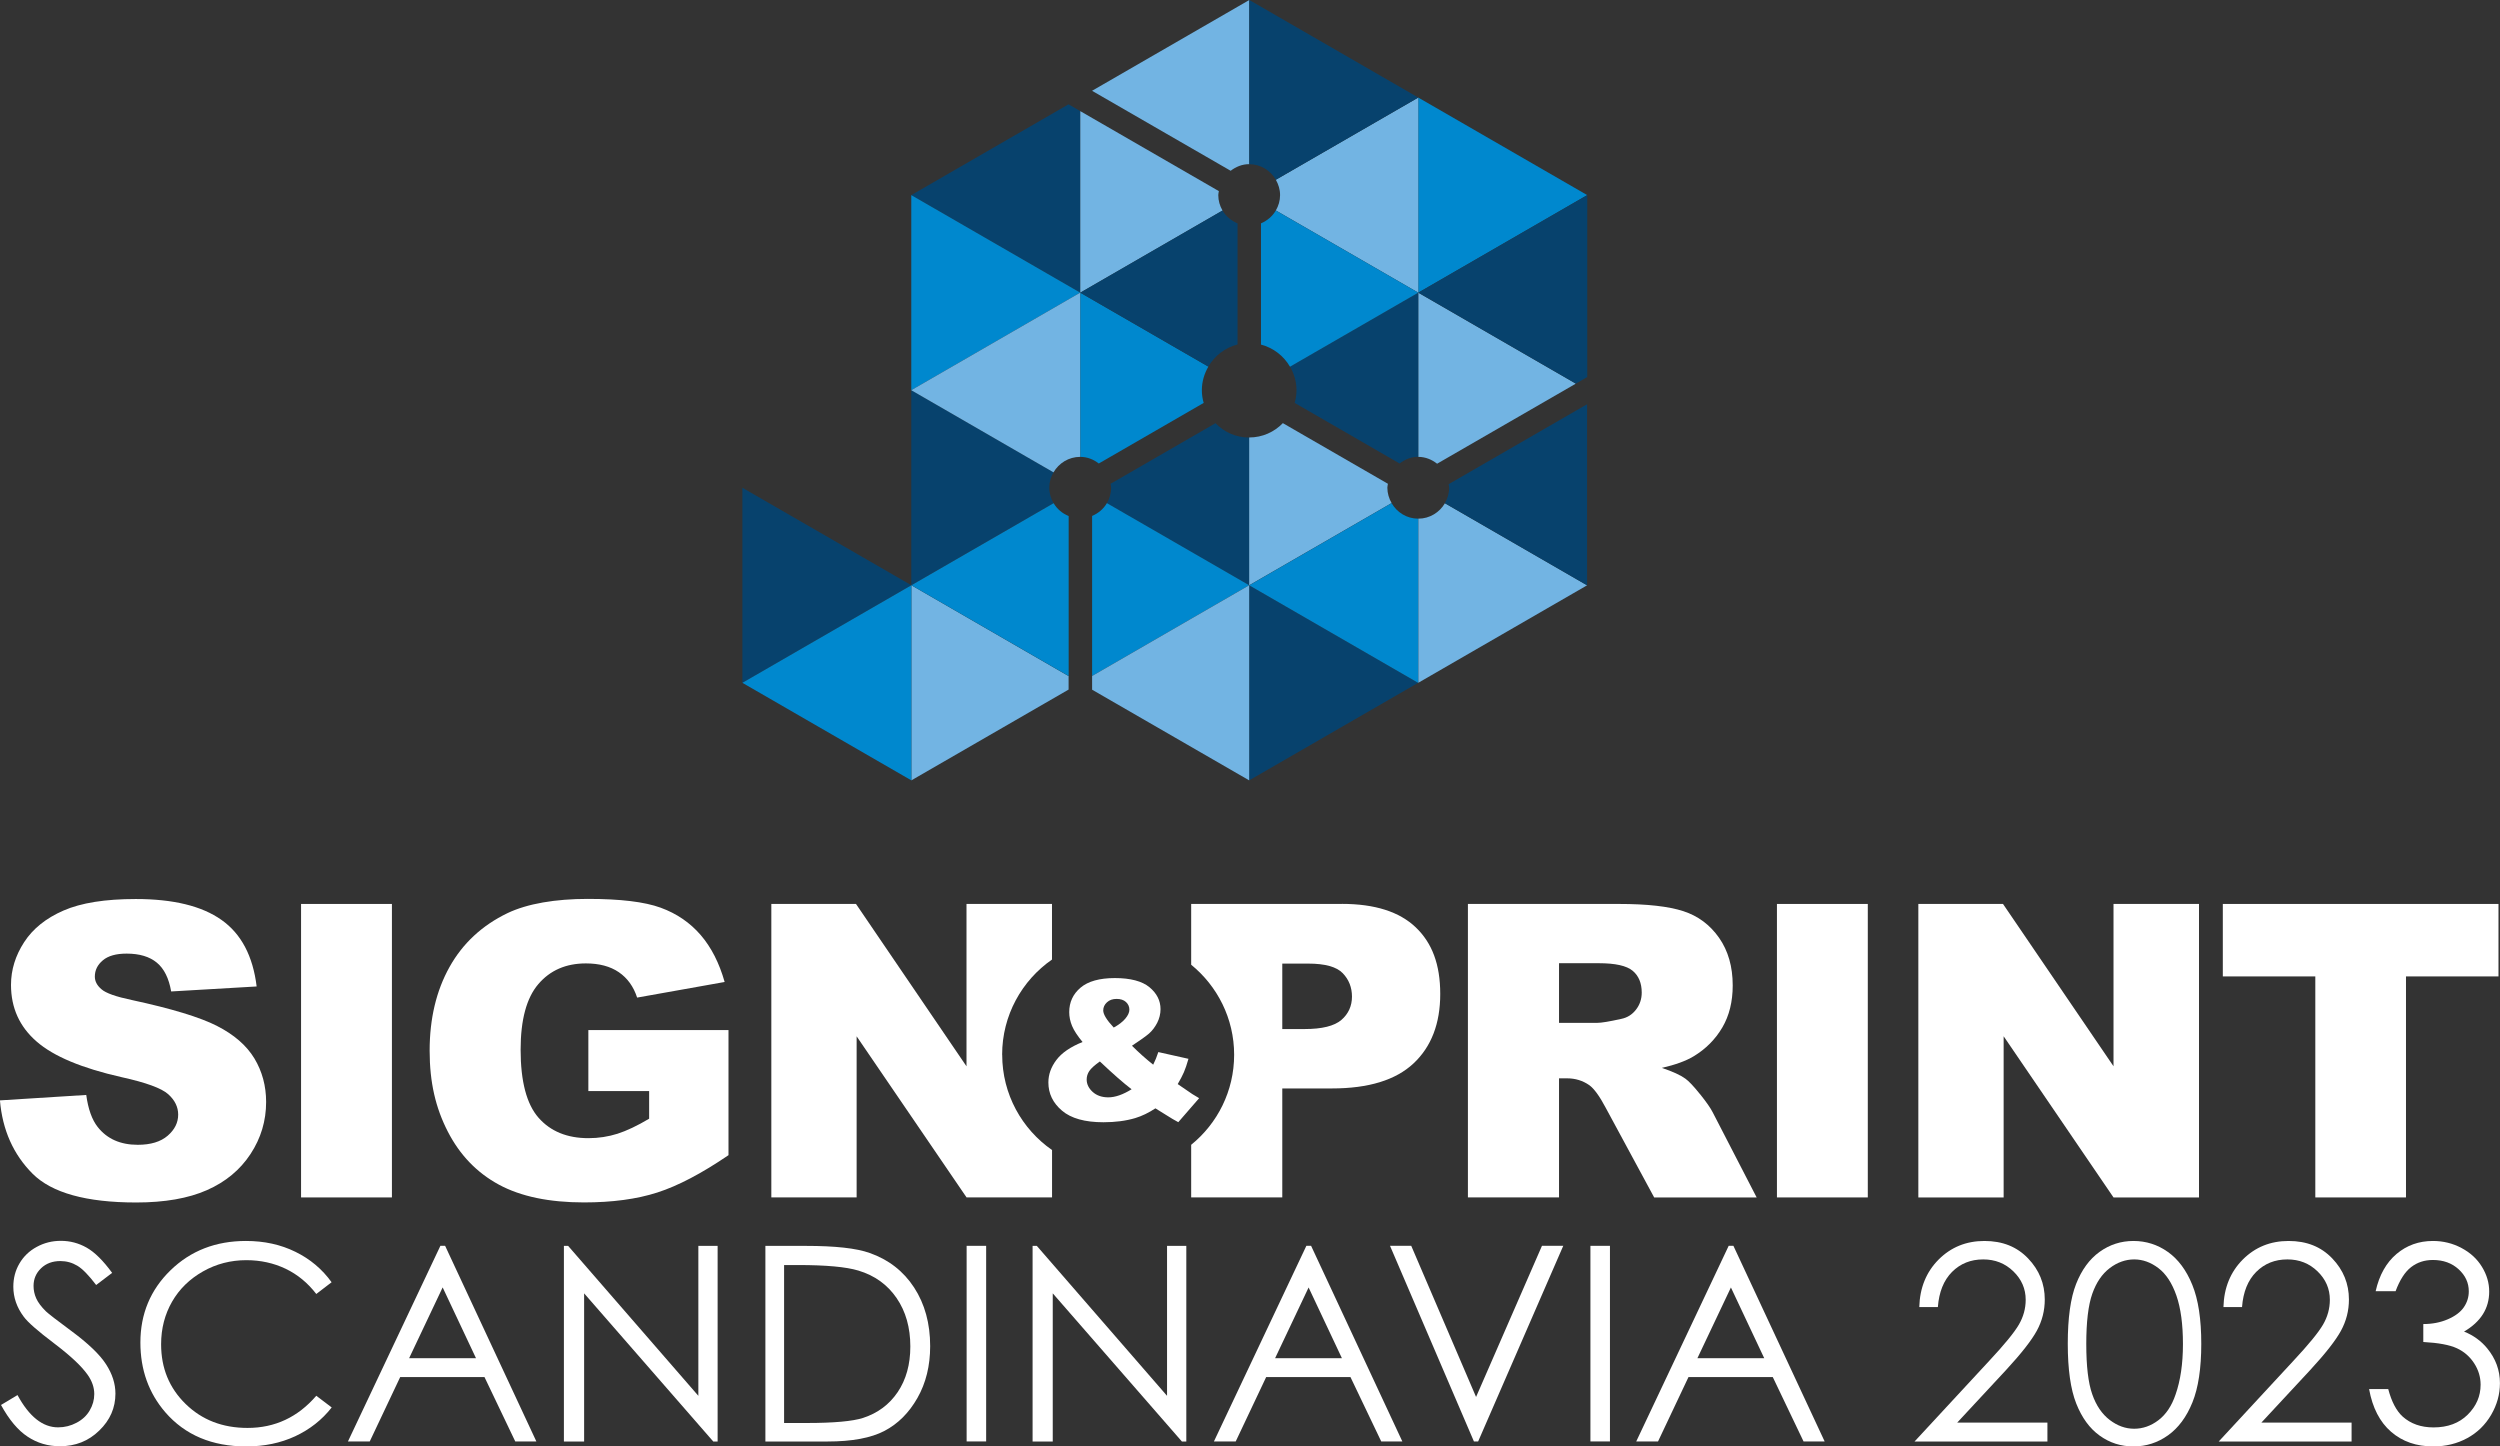 <?xml version="1.0" encoding="UTF-8"?>
<svg id="Layer_1" xmlns="http://www.w3.org/2000/svg" viewBox="0 0 395.68 228.93">
  <rect x="0" y="0" width="395.68" height="228.93" fill="#333333" stroke="none"/>
  <polygon points="169.13 109.14 169.13 107.01 144.24 92.63 144.24 123.51 169.13 109.14"
    fill="#72b4e3" stroke-width="0" />
  <polygon points="170.97 17.59 170.97 17.58 169.12 16.51 144.23 30.88 170.97 46.32 170.97 17.59"
    fill="#07426d" stroke-width="0" />
  <polygon points="117.5 108.07 144.24 92.63 117.5 77.2 117.5 108.07" fill="#07426d"
    stroke-width="0" />
  <path d="m144.24,92.63l22.51-13c-.42-.72-.68-1.55-.68-2.44s.26-1.72.67-2.44l-22.51-13v30.88Z"
    fill="#07426d" stroke-width="0" />
  <path d="m166.76,79.64l-22.51,12.99,24.89,14.37v-25.32c-.99-.41-1.84-1.11-2.38-2.04Z"
    fill="#0088ce" stroke-width="0" />
  <polygon points="144.24 123.51 144.24 92.63 117.5 108.07 144.24 123.51" fill="#0088ce"
    stroke-width="0" />
  <path
    d="m190.51,63.77c-.19-.64-.29-1.31-.29-2.01,0-1.37.39-2.63,1.03-3.73l-20.28-11.71v25.99c1.12,0,2.12.41,2.94,1.05l16.6-9.59Z"
    fill="#0088ce" stroke-width="0" />
  <polygon points="144.23 30.88 144.23 61.76 170.97 46.32 144.23 30.88" fill="#0088ce"
    stroke-width="0" />
  <path
    d="m144.23,61.76h0s22.51,13,22.51,13c.85-1.46,2.41-2.45,4.22-2.45,0,0,0,0,0,0v-25.99l-26.74,15.44Z"
    fill="#72b4e3" stroke-width="0" />
  <path d="m227.46,73.39l21.95-12.67-24.94-14.4v25.99c1.14,0,2.16.43,2.99,1.09Z" fill="#72b4e3"
    stroke-width="0" />
  <polygon points="224.47 46.32 251.21 30.88 224.47 15.44 224.47 15.44 224.47 46.32" fill="#0088ce"
    stroke-width="0" />
  <polygon points="224.48 46.32 249.42 60.72 251.22 59.67 251.22 30.88 224.48 46.32" fill="#07426d"
    stroke-width="0" />
  <path
    d="m205.2,61.76c0,.7-.11,1.37-.29,2.01l16.61,9.59c.82-.64,1.82-1.06,2.95-1.06v-25.99l-20.3,11.72c.64,1.1,1.03,2.36,1.03,3.72Z"
    fill="#07426d" stroke-width="0" />
  <rect x="224.44" y="108.06" width="0" height="0"
    transform="translate(19.26 249.32) rotate(-60.26)" fill="#5aadc6" stroke-width="0" />
  <path d="m224.47,82.09s0,0,0,0v25.98l26.72-15.43-22.5-12.99c-.85,1.45-2.41,2.44-4.21,2.44Z"
    fill="#72b4e3" stroke-width="0" />
  <path d="m229.36,77.2c0,.89-.26,1.72-.68,2.44l22.51,13v-28.66l-21.91,12.65c.02.19.08.37.08.57Z"
    fill="#07426d" stroke-width="0" />
  <path
    d="m197.71,69.25c-2.1,0-3.98-.87-5.33-2.27l-16.61,9.59c.03.21.09.41.09.63,0,.89-.26,1.72-.67,2.44l22.52,13v-23.39Z"
    fill="#07426d" stroke-width="0" />
  <polygon
    points="197.71 92.63 197.71 123.51 224.45 108.07 224.45 108.07 224.44 108.07 197.71 92.63"
    fill="#07426d" stroke-width="0" />
  <path d="m175.19,79.63c-.53.92-1.36,1.61-2.34,2.03v25.33l24.86-14.36-22.52-13Z" fill="#0088ce"
    stroke-width="0" />
  <path
    d="m220.25,79.62c-.41-.72-.67-1.54-.67-2.43,0-.22.06-.41.09-.62l-16.63-9.6c-1.35,1.4-3.23,2.27-5.33,2.27v23.39l22.54-13.01Z"
    fill="#72b4e3" stroke-width="0" />
  <path
    d="m220.25,79.63l-22.53,13.01,26.72,15.43h.01s.01.01.01.01h0v-25.99c-1.81,0-3.37-1-4.21-2.46Z"
    fill="#0088ce" stroke-width="0" />
  <polygon points="172.85 106.99 172.85 109.16 197.71 123.51 197.71 92.63 172.85 106.99"
    fill="#72b4e3" stroke-width="0" />
  <path
    d="m193.49,33.32c-.42-.72-.67-1.55-.67-2.44,0-.22.06-.42.09-.63l-21.93-12.66v28.73l22.52-13Z"
    fill="#72b4e3" stroke-width="0" />
  <path
    d="m170.98,46.32l20.27,11.7c1-1.72,2.64-3,4.62-3.5v-19.16c-.99-.42-1.84-1.12-2.38-2.04l-22.51,13Z"
    fill="#07426d" stroke-width="0" />
  <path d="m201.93,28.45c.41.72.67,1.54.67,2.43s-.25,1.71-.67,2.43l22.54,13.01V15.44l-22.54,13.01Z"
    fill="#72b4e3" stroke-width="0" />
  <path
    d="m199.58,35.35v19.19c1.96.51,3.6,1.79,4.59,3.5l20.3-11.72-22.54-13.01c-.53.92-1.37,1.62-2.35,2.04Z"
    fill="#0088ce" stroke-width="0" />
  <path d="m197.71,25.99s.01,0,.02,0V0l-24.89,14.37,21.94,12.66c.82-.63,1.82-1.05,2.93-1.05Z"
    fill="#72b4e3" stroke-width="0" />
  <path d="m201.93,28.45l22.54-13.01h0S197.73,0,197.73,0v25.99c1.81,0,3.36,1,4.21,2.46Z"
    fill="#07426d" stroke-width="0" />
  <g id="Scandinavia_2023">
    <path
      d="m.14,222.38l2.63-1.58c1.85,3.41,3.99,5.11,6.42,5.11,1.04,0,2.01-.24,2.93-.73.91-.48,1.61-1.13,2.08-1.95.48-.81.72-1.68.72-2.59,0-1.04-.35-2.06-1.05-3.05-.97-1.38-2.74-3.03-5.3-4.97-2.58-1.95-4.19-3.36-4.82-4.23-1.09-1.46-1.64-3.04-1.64-4.74,0-1.35.32-2.58.97-3.68.65-1.11,1.55-1.98,2.73-2.62,1.17-.64,2.44-.96,3.82-.96,1.46,0,2.82.36,4.09,1.08s2.61,2.05,4.03,3.99l-2.53,1.92c-1.17-1.54-2.16-2.56-2.98-3.05-.82-.49-1.72-.74-2.68-.74-1.25,0-2.27.38-3.06,1.14-.79.76-1.19,1.69-1.19,2.8,0,.67.14,1.33.42,1.96.28.63.79,1.32,1.54,2.06.41.39,1.74,1.42,4,3.09,2.68,1.98,4.52,3.74,5.51,5.28,1,1.54,1.49,3.09,1.49,4.65,0,2.25-.85,4.2-2.56,5.85-1.7,1.66-3.78,2.48-6.22,2.48-1.88,0-3.59-.5-5.11-1.51-1.53-1-2.94-2.68-4.23-5.04Z"
      fill="#fff" stroke-width="0" />
    <path
      d="m52.5,202.93l-2.44,1.87c-1.35-1.75-2.96-3.08-4.85-3.99-1.89-.9-3.96-1.36-6.22-1.36-2.47,0-4.76.59-6.86,1.78-2.1,1.19-3.74,2.78-4.89,4.78s-1.74,4.25-1.74,6.75c0,3.78,1.29,6.92,3.88,9.45,2.59,2.53,5.85,3.79,9.8,3.79,4.34,0,7.96-1.7,10.88-5.09l2.44,1.85c-1.54,1.97-3.47,3.48-5.78,4.56-2.31,1.07-4.89,1.61-7.74,1.61-5.42,0-9.69-1.8-12.82-5.41-2.62-3.04-3.94-6.72-3.94-11.03,0-4.53,1.59-8.35,4.77-11.44,3.18-3.09,7.16-4.64,11.94-4.64,2.89,0,5.5.57,7.83,1.72,2.33,1.14,4.24,2.75,5.72,4.81Z"
      fill="#fff" stroke-width="0" />
    <path
      d="m70.45,197.18l14.44,30.96h-3.34l-4.87-10.19h-13.34l-4.82,10.19h-3.45l14.63-30.96h.76Zm-.39,6.58l-5.31,11.21h10.59l-5.28-11.21Z"
      fill="#fff" stroke-width="0" />
    <path d="m89.25,228.15v-30.96h.67l20.61,23.73v-23.73h3.05v30.96h-.69l-20.44-23.45v23.45h-3.2Z"
      fill="#fff" stroke-width="0" />
    <path
      d="m121.14,228.15v-30.96h6.42c4.63,0,7.99.37,10.08,1.12,3,1.05,5.35,2.88,7.04,5.47,1.69,2.6,2.54,5.69,2.54,9.28,0,3.1-.67,5.83-2.01,8.19-1.34,2.36-3.08,4.1-5.22,5.22-2.14,1.12-5.14,1.68-9,1.68h-9.85Zm2.97-2.93h3.58c4.28,0,7.25-.27,8.9-.8,2.33-.76,4.16-2.12,5.49-4.09,1.33-1.97,2-4.38,2-7.22,0-2.99-.72-5.54-2.17-7.66-1.45-2.12-3.46-3.57-6.04-4.35-1.94-.59-5.13-.88-9.58-.88h-2.19v25.01Z"
      fill="#fff" stroke-width="0" />
    <path d="m152.99,197.18h3.09v30.96h-3.09v-30.96Z" fill="#fff" stroke-width="0" />
    <path d="m163.43,228.15v-30.96h.67l20.61,23.73v-23.73h3.05v30.96h-.7l-20.44-23.45v23.45h-3.2Z"
      fill="#fff" stroke-width="0" />
    <path
      d="m207.51,197.18l14.44,30.96h-3.34l-4.87-10.19h-13.34l-4.82,10.19h-3.45l14.63-30.96h.76Zm-.39,6.58l-5.31,11.21h10.58l-5.28-11.21Z"
      fill="#fff" stroke-width="0" />
    <path d="m219.99,197.18h3.37l10.26,23.92,10.43-23.92h3.37l-13.47,30.96h-.67l-13.28-30.96Z"
      fill="#fff" stroke-width="0" />
    <path d="m251.72,197.18h3.09v30.96h-3.09v-30.96Z" fill="#fff" stroke-width="0" />
    <path
      d="m274.35,197.18l14.44,30.96h-3.34l-4.87-10.19h-13.34l-4.82,10.19h-3.45l14.63-30.96h.76Zm-.39,6.58l-5.31,11.21h10.58l-5.28-11.21Z"
      fill="#fff" stroke-width="0" />
    <path
      d="m306.74,206.87h-2.97c.08-3.05,1.11-5.56,3.06-7.52,1.96-1.96,4.37-2.94,7.25-2.94s5.15.92,6.91,2.76c1.76,1.84,2.64,4.01,2.64,6.51,0,1.75-.42,3.4-1.26,4.94-.84,1.54-2.47,3.62-4.89,6.24l-7.71,8.3h14.28v2.99h-21.03l11.83-12.78c2.4-2.57,3.96-4.48,4.68-5.72.72-1.24,1.08-2.55,1.08-3.93,0-1.74-.65-3.24-1.95-4.5-1.3-1.26-2.89-1.89-4.77-1.89-1.98,0-3.62.66-4.94,1.98-1.31,1.32-2.06,3.17-2.24,5.56Z"
      fill="#fff" stroke-width="0" />
    <path
      d="m327.27,212.68c0-4.08.44-7.24,1.32-9.47.88-2.23,2.11-3.92,3.71-5.07,1.6-1.15,3.39-1.73,5.37-1.73s3.82.58,5.45,1.74c1.63,1.16,2.92,2.89,3.86,5.21.95,2.32,1.42,5.42,1.42,9.32s-.47,6.98-1.4,9.28-2.22,4.04-3.86,5.21c-1.64,1.17-3.47,1.76-5.47,1.76s-3.76-.57-5.35-1.71c-1.59-1.14-2.82-2.83-3.71-5.08-.89-2.25-1.34-5.41-1.34-9.46Zm2.93.05c0,3.5.31,6.14.94,7.93.62,1.79,1.55,3.15,2.77,4.08,1.22.93,2.51,1.39,3.87,1.39s2.66-.45,3.85-1.36c1.19-.91,2.1-2.26,2.71-4.08.77-2.2,1.16-4.86,1.16-7.96s-.34-5.67-1.03-7.66c-.69-1.99-1.64-3.44-2.85-4.36-1.21-.92-2.49-1.38-3.84-1.38s-2.67.46-3.87,1.38c-1.21.92-2.13,2.27-2.76,4.06-.63,1.79-.95,4.44-.95,7.95Z"
      fill="#fff" stroke-width="0" />
    <path
      d="m354.88,206.87h-2.97c.08-3.05,1.11-5.56,3.06-7.52,1.96-1.96,4.37-2.94,7.25-2.94s5.15.92,6.91,2.76c1.76,1.84,2.64,4.01,2.64,6.51,0,1.75-.42,3.4-1.26,4.94-.84,1.54-2.47,3.62-4.89,6.24l-7.71,8.3h14.28v2.99h-21.03l11.83-12.78c2.4-2.57,3.96-4.48,4.68-5.72s1.08-2.55,1.08-3.93c0-1.74-.65-3.24-1.95-4.5-1.3-1.26-2.89-1.89-4.77-1.89-1.98,0-3.62.66-4.94,1.98-1.31,1.32-2.06,3.17-2.24,5.56Z"
      fill="#fff" stroke-width="0" />
    <path
      d="m379.16,204.36h-3.16c.57-2.55,1.68-4.52,3.3-5.89,1.63-1.38,3.55-2.06,5.77-2.06,1.61,0,3.12.37,4.51,1.11,1.4.74,2.48,1.73,3.24,2.98.77,1.25,1.15,2.55,1.15,3.92,0,2.67-1.33,4.78-3.98,6.33,1.49.6,2.71,1.49,3.66,2.65,1.35,1.64,2.02,3.48,2.02,5.51,0,1.75-.46,3.43-1.39,5.02s-2.19,2.82-3.79,3.69-3.39,1.31-5.37,1.31c-2.67,0-4.89-.77-6.67-2.31-1.78-1.54-2.95-3.79-3.49-6.77h3.03c.53,2.01,1.3,3.46,2.29,4.36,1.28,1.14,2.9,1.71,4.88,1.71,2.24,0,4.05-.67,5.41-2.02,1.36-1.35,2.04-2.93,2.04-4.74,0-1.21-.34-2.34-1.02-3.39-.68-1.05-1.59-1.85-2.74-2.38-1.14-.53-2.92-.86-5.31-.99v-2.84c1.42,0,2.71-.25,3.87-.75,1.16-.5,2.01-1.13,2.54-1.9s.79-1.61.79-2.53c0-1.35-.54-2.51-1.61-3.49-1.07-.98-2.43-1.47-4.07-1.47-1.33,0-2.48.38-3.45,1.13-.97.75-1.79,2.02-2.46,3.82Z"
      fill="#fff" stroke-width="0" />
  </g>
  <path
    d="m34.36,162.38c-2.71-1.38-7.21-2.75-13.48-4.1-2.53-.53-4.14-1.1-4.82-1.71-.7-.59-1.05-1.26-1.05-2,0-1.01.42-1.87,1.27-2.58.84-.71,2.1-1.06,3.77-1.06,2.03,0,3.62.48,4.77,1.43,1.15.95,1.91,2.47,2.27,4.56l13.53-.79c-.59-4.82-2.44-8.33-5.56-10.53-3.12-2.21-7.64-3.31-13.58-3.31-4.84,0-8.64.61-11.42,1.82-2.78,1.21-4.86,2.88-6.24,5.01-1.38,2.12-2.08,4.38-2.08,6.76,0,3.63,1.35,6.62,4.06,8.97,2.68,2.34,7.17,4.22,13.47,5.64,3.84.85,6.29,1.74,7.35,2.69,1.06.95,1.58,2.03,1.58,3.23,0,1.27-.55,2.38-1.66,3.34-1.11.96-2.69,1.44-4.74,1.44-2.75,0-4.86-.94-6.34-2.82-.91-1.16-1.51-2.85-1.81-5.07l-13.66.86c.4,4.69,2.12,8.55,5.16,11.6,3.04,3.04,8.51,4.56,16.41,4.56,4.5,0,8.23-.65,11.18-1.95,2.96-1.3,5.26-3.21,6.91-5.72,1.65-2.51,2.47-5.26,2.47-8.24,0-2.53-.62-4.83-1.85-6.88-1.24-2.05-3.21-3.77-5.92-5.15Z"
    fill="#fff" stroke-width="0" />
  <rect x="47.65" y="143.07" width="14.38" height="46.45" fill="#fff" stroke-width="0" />
  <path
    d="m93.14,172.69h9.6v4.37c-1.88,1.12-3.55,1.91-5.01,2.38-1.46.46-2.99.7-4.59.7-3.38,0-6.01-1.08-7.9-3.23-1.89-2.15-2.84-5.75-2.84-10.77,0-4.73.93-8.19,2.8-10.38,1.87-2.19,4.38-3.28,7.53-3.28,2.11,0,3.85.46,5.21,1.39,1.36.93,2.33,2.27,2.9,4.02l13.85-2.47c-.85-3-2.11-5.48-3.79-7.43-1.68-1.95-3.79-3.4-6.34-4.33-2.55-.93-6.38-1.39-11.52-1.39s-9.56.75-12.71,2.25c-4.03,1.94-7.1,4.79-9.19,8.54-2.09,3.75-3.14,8.16-3.14,13.23s.96,9.08,2.87,12.8c1.91,3.72,4.61,6.52,8.08,8.4,3.47,1.88,7.97,2.82,13.48,2.82,4.48,0,8.35-.52,11.61-1.57,3.26-1.05,7.02-3.02,11.26-5.91v-19.8h-22.18v9.66Z"
    fill="#fff" stroke-width="0" />
  <path
    d="m158.61,166.94c0-6.25,3.13-11.76,7.89-15.07v-8.8h-13.53v25.7l-17.49-25.7h-13.4v46.45h13.5v-25.5l17.4,25.5h13.53v-7.5c-4.77-3.32-7.89-8.83-7.89-15.07Z"
    fill="#fff" stroke-width="0" />
  <path
    d="m212.39,143.07h-23.86v9.62c4.14,3.37,6.8,8.5,6.8,14.25s-2.65,10.89-6.8,14.25v8.32h14.42v-17.24h7.86c5.79,0,10.09-1.32,12.91-3.96,2.82-2.64,4.23-6.31,4.23-10.99s-1.29-8.08-3.88-10.55c-2.59-2.47-6.48-3.71-11.68-3.71Zm-.09,18.36c-1.12.96-3.06,1.44-5.83,1.44h-3.52v-10.36h4.09c2.68,0,4.51.51,5.48,1.52.97,1.01,1.46,2.25,1.46,3.71s-.56,2.73-1.68,3.69Z"
    fill="#fff" stroke-width="0" />
  <path
    d="m269.06,173.17c-1-1.25-1.77-2.06-2.3-2.44-.78-.57-2.03-1.14-3.74-1.71,2.13-.49,3.82-1.1,5.04-1.84,1.92-1.16,3.43-2.68,4.53-4.55,1.1-1.87,1.65-4.09,1.65-6.67,0-2.96-.72-5.47-2.15-7.52-1.44-2.06-3.33-3.47-5.67-4.23-2.34-.76-5.73-1.14-10.17-1.14h-23.92v46.45h14.42v-18.85h1.27c1.31,0,2.48.36,3.52,1.08.76.55,1.63,1.74,2.6,3.58l7.67,14.19h16.22l-6.95-13.46c-.34-.68-1.01-1.64-2.01-2.89Zm-10.13-13.37c-.6.78-1.38,1.27-2.33,1.46-1.88.42-3.15.63-3.8.63h-6.05v-9.44h6.3c2.62,0,4.4.4,5.36,1.2.95.8,1.43,1.95,1.43,3.45,0,1.01-.3,1.91-.9,2.69Z"
    fill="#fff" stroke-width="0" />
  <rect x="281.24" y="143.07" width="14.38" height="46.45" fill="#fff" stroke-width="0" />
  <polygon
    points="334.51 168.76 317.02 143.07 303.62 143.07 303.62 189.52 317.12 189.52 317.12 164.01 334.51 189.52 348.04 189.52 348.04 143.07 334.51 143.07 334.51 168.76"
    fill="#fff" stroke-width="0" />
  <polygon
    points="351.81 143.07 351.81 154.54 366.45 154.54 366.45 189.52 380.8 189.52 380.8 154.54 395.44 154.54 395.44 143.07 351.81 143.07"
    fill="#fff" stroke-width="0" />
  <path
    d="m183.31,166.51l4.79,1.07c-.25.88-.49,1.59-.72,2.12-.23.53-.56,1.16-.98,1.88l2.31,1.58c.28.18.64.4,1.08.65l-3.3,3.8c-.6-.32-1.23-.69-1.88-1.11-.65-.42-1.23-.78-1.74-1.08-1.06.7-2.13,1.22-3.19,1.54-1.48.44-3.15.66-5.03.66-2.94,0-5.13-.61-6.57-1.84-1.44-1.22-2.15-2.71-2.15-4.46,0-1.25.42-2.44,1.27-3.56.84-1.12,2.22-2.07,4.14-2.84-.8-.97-1.36-1.82-1.66-2.54-.3-.72-.45-1.45-.45-2.19,0-1.57.6-2.86,1.79-3.87,1.19-1.01,3.01-1.52,5.44-1.52s4.3.48,5.47,1.45c1.16.96,1.75,2.12,1.75,3.47,0,.75-.18,1.48-.53,2.17-.36.69-.79,1.25-1.29,1.69-.5.43-1.4,1.07-2.7,1.93,1.07,1.07,2.19,2.07,3.36,3,.31-.62.58-1.28.8-1.97Zm-9.23,1.49c-.84.59-1.4,1.1-1.68,1.52-.28.42-.41.87-.41,1.34,0,.73.32,1.39.95,1.96.63.57,1.46.86,2.47.86,1.09,0,2.32-.43,3.69-1.28-1.31-1-2.98-2.47-5.02-4.4Zm2.18-5.36c.79-.43,1.41-.9,1.84-1.41.43-.51.65-.99.65-1.44s-.18-.87-.54-1.2-.86-.49-1.49-.49-1.13.18-1.52.54-.59.79-.59,1.28c0,.62.55,1.53,1.66,2.71Z"
    fill="#fff" stroke-width="0" />
</svg>